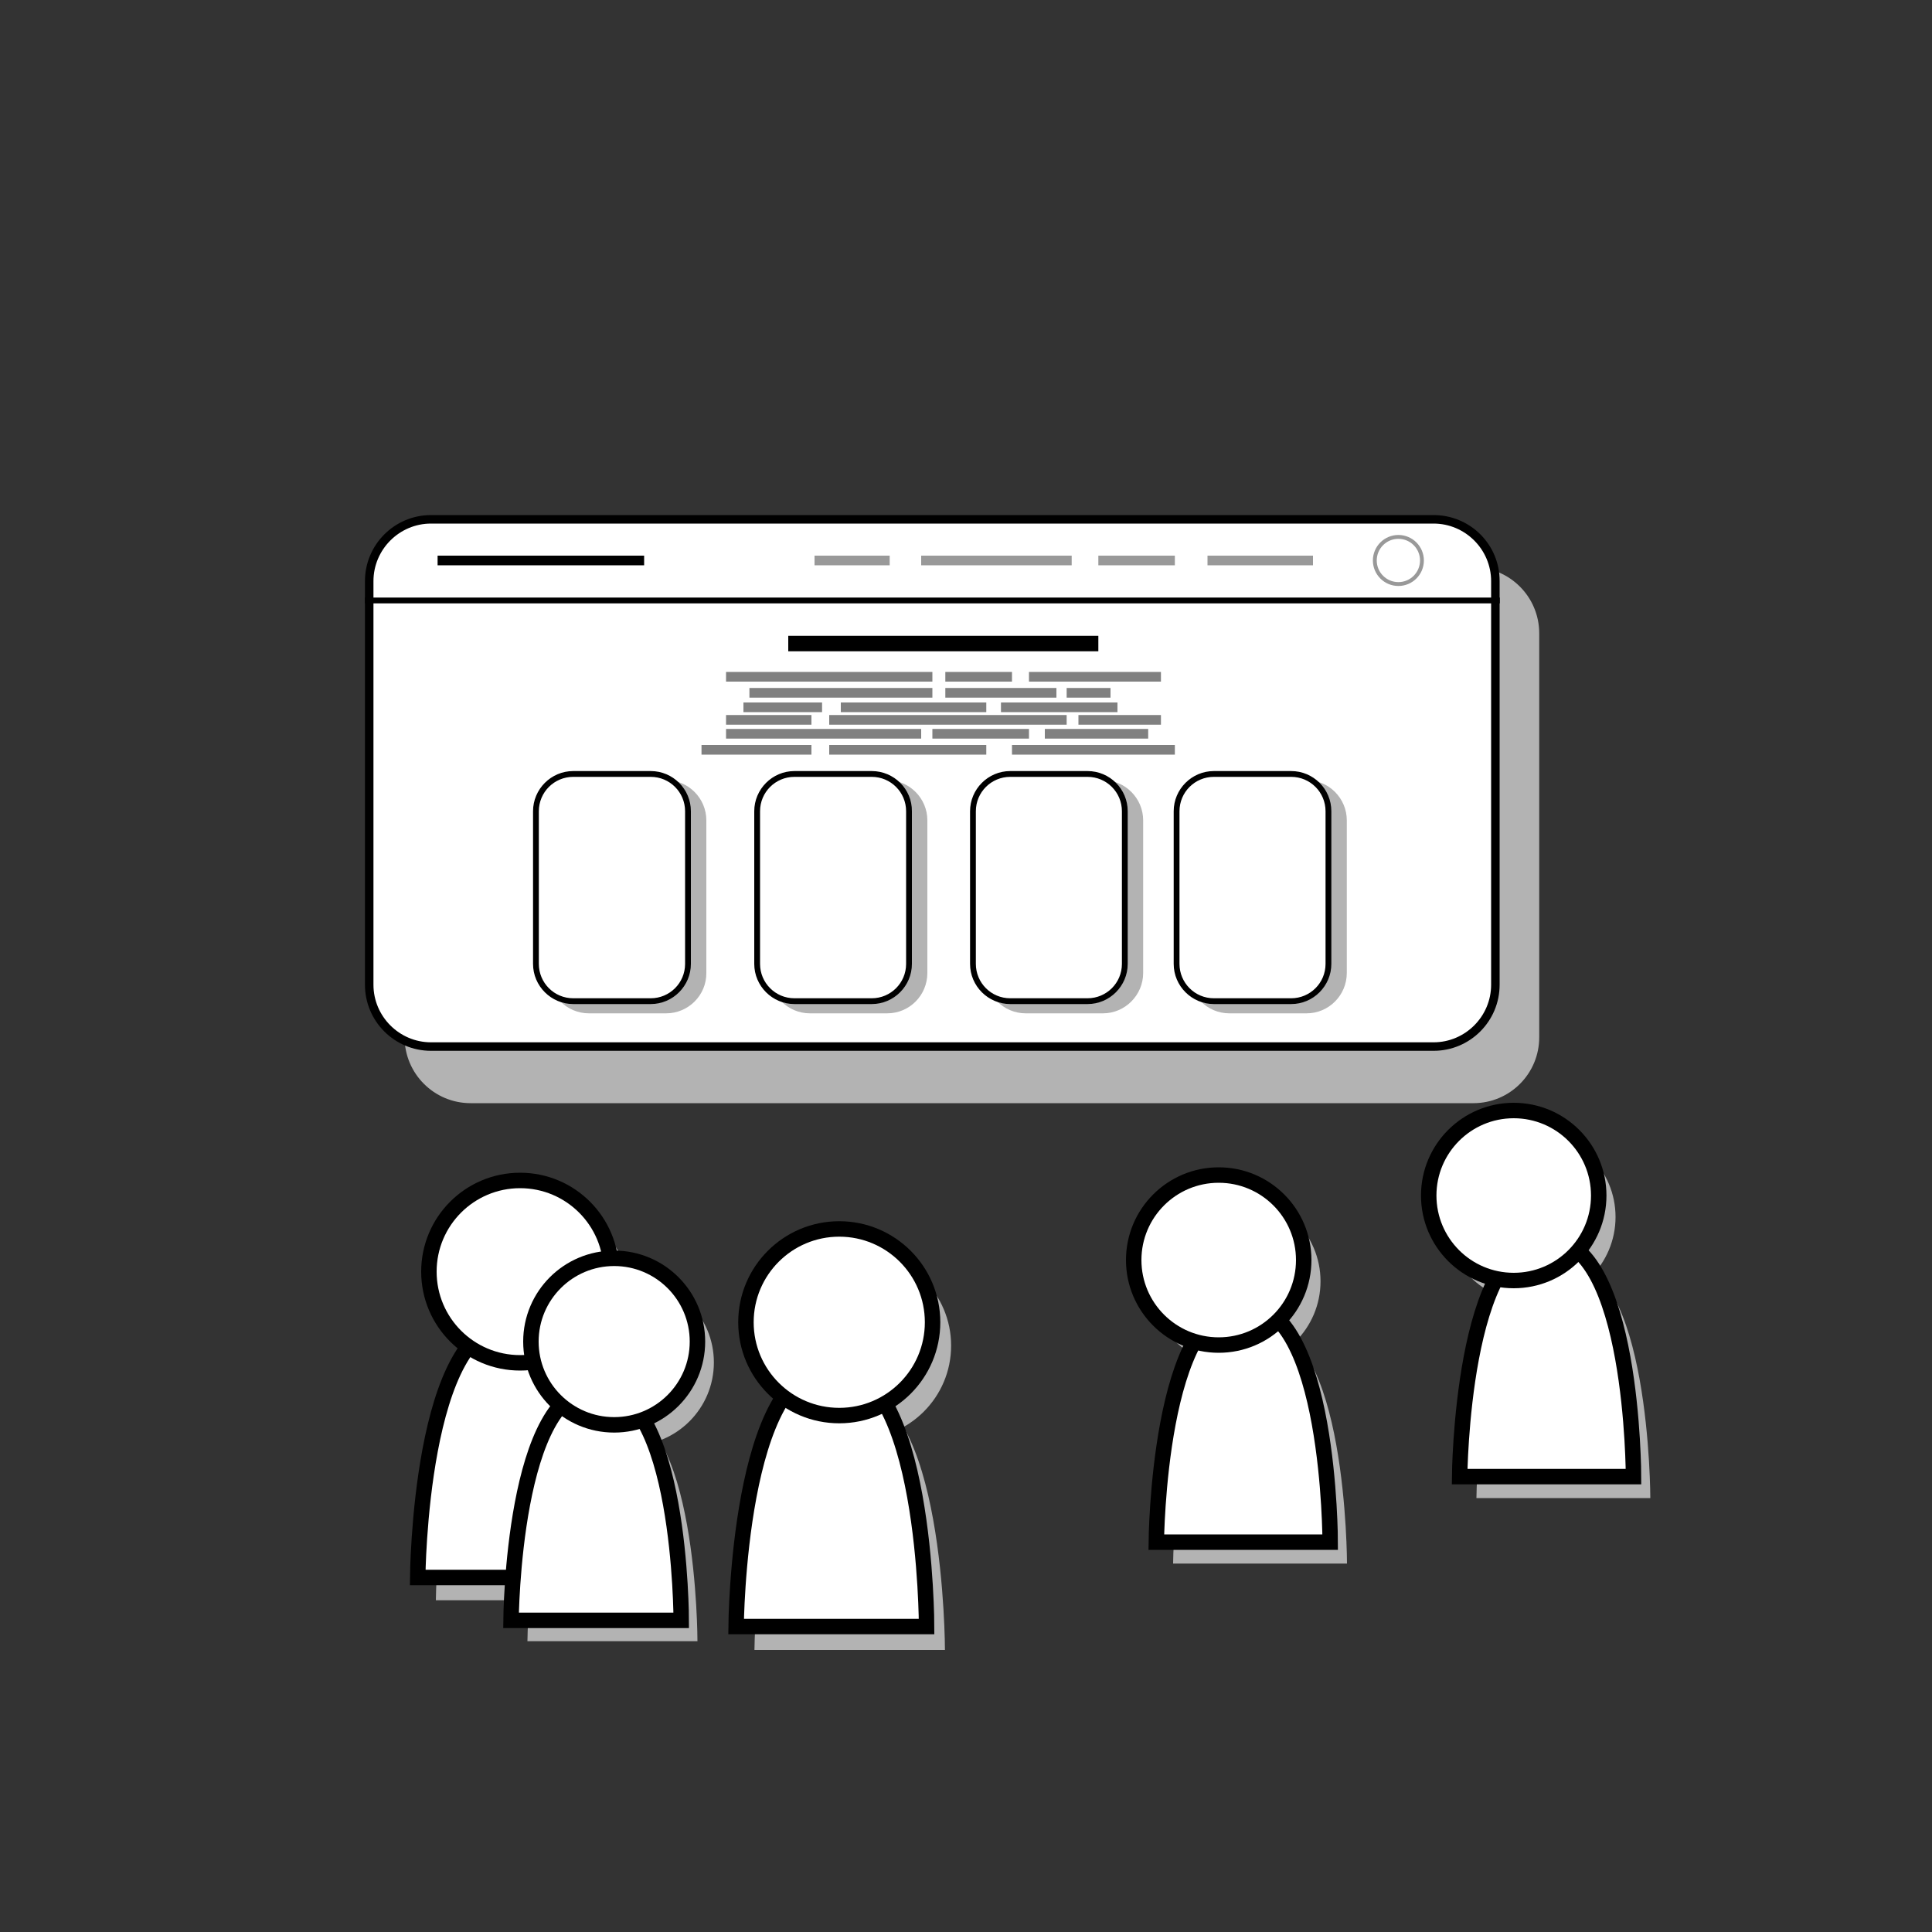 <?xml version="1.0" encoding="utf-8"?>
<!-- Generator: Adobe Illustrator 26.3.1, SVG Export Plug-In . SVG Version: 6.00 Build 0)  -->
<svg version="1.1" id="Layer_1" xmlns="http://www.w3.org/2000/svg" xmlns:xlink="http://www.w3.org/1999/xlink" x="0px" y="0px"
	 viewBox="0 0 1000 1000" style="enable-background:new 0 0 1000 1000;" xml:space="preserve">
<rect x="0" y="0" width="1000" height="1000" fill="#333333" stroke="none"/>
<style type="text/css">
	.st0{fill:#B3B3B3;}
	.st1{fill:#FFFFFF;stroke:#000000;stroke-width:8;stroke-miterlimit:10;}
	.st2{fill:#FFFFFF;}
	.st3{fill:none;stroke:#000000;stroke-width:3;stroke-miterlimit:10;}
	.st4{fill:none;stroke:#000000;stroke-width:5;stroke-miterlimit:10;}
	.st5{fill:none;stroke:#999999;stroke-width:5;stroke-miterlimit:10;}
	.st6{fill:none;stroke:#999999;stroke-width:2;stroke-miterlimit:10;}
	.st7{fill:none;stroke:#000000;stroke-width:8;stroke-miterlimit:10;}
	.st8{fill:none;stroke:#808080;stroke-width:5;stroke-miterlimit:10;}
</style>
<path class="st0" d="M225.6,828.3c0,0,1-132.1,48.8-132.1s47.8,132.1,47.8,132.1"/>
<circle class="st0" cx="278.5" cy="670.1" r="47.2"/>
<path class="st1" d="M312.8,816.5c0,0,0-132.1-47.8-132.1s-48.8,132.1-48.8,132.1H312.8z"/>
<circle class="st1" cx="269.2" cy="658.2" r="47.2"/>
<path class="st0" d="M273,849.5c0,0,0.9-120.5,44.5-120.5S361,849.5,361,849.5"/>
<circle class="st0" cx="326.4" cy="705.2" r="43.1"/>
<path class="st1" d="M352.6,838.7c0,0,0-120.5-43.6-120.5s-44.5,120.5-44.5,120.5H352.6z"/>
<circle class="st1" cx="317.9" cy="694.4" r="43.1"/>
<path class="st0" d="M390.5,854c0,0,1-135,49.8-135s48.8,135,48.8,135"/>
<circle class="st0" cx="444" cy="696.5" r="48.3"/>
<path class="st1" d="M479.6,841.9c0,0,0-135-48.8-135s-49.8,135-49.8,135H479.6z"/>
<circle class="st1" cx="434.4" cy="684.4" r="48.3"/>
<g>
	<path class="st0" d="M762.6,571h-519c-18.9,0-34.2-15.3-34.2-34.2V327.8c0-18.9,15.3-34.2,34.2-34.2h518.9
		c18.9,0,34.2,15.3,34.2,34.2v208.9C796.8,555.7,781.5,571,762.6,571z"/>
</g>
<g>
	<path class="st2" d="M223.1,541.7c-17.7,0-32-14.3-32-32V300.8c0-17.7,14.3-32,32-32H742c17.7,0,32,14.3,32,32v208.9
		c0,17.7-14.3,32-32,32L223.1,541.7L223.1,541.7z"/>
	<path d="M742,271c16.4,0,29.8,13.4,29.8,29.8v208.9c0,16.4-13.4,29.8-29.8,29.8H223.1c-16.4,0-29.8-13.4-29.8-29.8V300.8
		c0-16.4,13.4-29.8,29.8-29.8H742 M742,266.6H223.1c-18.9,0-34.2,15.3-34.2,34.2v208.9c0,18.9,15.3,34.2,34.2,34.2H742
		c18.9,0,34.2-15.3,34.2-34.2V300.8C776.3,281.9,761,266.6,742,266.6L742,266.6z"/>
</g>
<line class="st3" x1="188.9" y1="310.8" x2="776.3" y2="310.8"/>
<line class="st4" x1="226.5" y1="290.1" x2="333.4" y2="290.1"/>
<line class="st5" x1="421.6" y1="290.1" x2="460.5" y2="290.1"/>
<line class="st5" x1="476.8" y1="290.1" x2="554.7" y2="290.1"/>
<line class="st5" x1="568.5" y1="290.1" x2="608.1" y2="290.1"/>
<line class="st5" x1="625" y1="290.1" x2="679.6" y2="290.1"/>
<circle class="st6" cx="723.8" cy="290.1" r="12.2"/>
<line class="st7" x1="408" y1="333.1" x2="568.5" y2="333.1"/>
<line class="st8" x1="375.8" y1="350.3" x2="482.6" y2="350.3"/>
<line class="st8" x1="489.3" y1="350.3" x2="523.8" y2="350.3"/>
<line class="st8" x1="532.6" y1="350.3" x2="600.9" y2="350.3"/>
<line class="st8" x1="387.9" y1="358.6" x2="482.6" y2="358.6"/>
<line class="st8" x1="489.3" y1="358.6" x2="546.8" y2="358.6"/>
<line class="st8" x1="552.1" y1="358.6" x2="574.8" y2="358.6"/>
<line class="st8" x1="384.8" y1="366.1" x2="425.5" y2="366.1"/>
<line class="st8" x1="435.2" y1="366.1" x2="510.5" y2="366.1"/>
<line class="st8" x1="518.1" y1="366.1" x2="578.4" y2="366.1"/>
<line class="st8" x1="375.8" y1="372.6" x2="420" y2="372.6"/>
<line class="st8" x1="429.2" y1="372.6" x2="552.1" y2="372.6"/>
<line class="st8" x1="558.2" y1="372.6" x2="600.9" y2="372.6"/>
<line class="st8" x1="375.8" y1="379.8" x2="476.8" y2="379.8"/>
<line class="st8" x1="482.6" y1="379.8" x2="532.6" y2="379.8"/>
<line class="st8" x1="540.8" y1="379.8" x2="594.3" y2="379.8"/>
<line class="st8" x1="363.1" y1="388.1" x2="420" y2="388.1"/>
<line class="st8" x1="429.2" y1="388.1" x2="510.5" y2="388.1"/>
<line class="st8" x1="523.8" y1="388.1" x2="608.1" y2="388.1"/>
<g>
	<path class="st0" d="M344.8,524.5h-40c-11.5,0-20.8-9.4-20.8-20.8v-79.1c0-11.5,9.4-20.8,20.8-20.8h40c11.5,0,20.8,9.4,20.8,20.8
		v79C365.7,515.1,356.3,524.5,344.8,524.5z"/>
</g>
<g>
	<path class="st2" d="M296.7,518.3c-10.7,0-19.3-8.7-19.3-19.3v-79.1c0-10.7,8.7-19.3,19.3-19.3h40.1c10.7,0,19.3,8.7,19.3,19.3v79
		c0,10.7-8.7,19.3-19.3,19.3L296.7,518.3L296.7,518.3z"/>
	<path d="M336.8,402.1c9.9,0,17.8,8,17.8,17.8v79c0,9.9-8,17.8-17.8,17.8h-40.1c-9.9,0-17.8-8-17.8-17.8v-79c0-9.9,8-17.8,17.8-17.8
		H336.8 M336.8,399.1h-40.1c-11.5,0-20.8,9.4-20.8,20.8v79c0,11.5,9.4,20.8,20.8,20.8h40.1c11.5,0,20.8-9.4,20.8-20.8v-79
		C357.6,408.4,348.3,399.1,336.8,399.1L336.8,399.1z"/>
</g>
<g>
	<path class="st0" d="M459.2,524.5h-40c-11.5,0-20.8-9.4-20.8-20.8v-79.1c0-11.5,9.4-20.8,20.8-20.8h40c11.5,0,20.8,9.4,20.8,20.8
		v79C480,515.1,470.8,524.5,459.2,524.5z"/>
</g>
<g>
	<path class="st2" d="M411.2,518.3c-10.7,0-19.3-8.7-19.3-19.3v-79.1c0-10.7,8.7-19.3,19.3-19.3h40c10.7,0,19.3,8.7,19.3,19.3v79
		c0,10.7-8.7,19.3-19.3,19.3L411.2,518.3L411.2,518.3z"/>
	<path d="M451.2,402.1c9.9,0,17.8,8,17.8,17.8v79c0,9.9-8,17.8-17.8,17.8h-40c-9.9,0-17.8-8-17.8-17.8v-79c0-9.9,8-17.8,17.8-17.8
		H451.2 M451.2,399.1h-40c-11.5,0-20.8,9.4-20.8,20.8v79c0,11.5,9.4,20.8,20.8,20.8h40c11.5,0,20.8-9.4,20.8-20.8v-79
		C472.1,408.4,462.7,399.1,451.2,399.1L451.2,399.1z"/>
</g>
<g>
	<path class="st0" d="M570.9,524.5h-40c-11.5,0-20.8-9.4-20.8-20.8v-79.1c0-11.5,9.4-20.8,20.8-20.8h40c11.5,0,20.8,9.4,20.8,20.8
		v79C591.7,515.1,582.3,524.5,570.9,524.5z"/>
</g>
<g>
	<path class="st2" d="M522.8,518.3c-10.7,0-19.3-8.7-19.3-19.3v-79.1c0-10.7,8.7-19.3,19.3-19.3h40c10.7,0,19.3,8.7,19.3,19.3v79
		c0,10.7-8.7,19.3-19.3,19.3L522.8,518.3L522.8,518.3z"/>
	<path d="M562.9,402.1c9.9,0,17.8,8,17.8,17.8v79c0,9.9-8,17.8-17.8,17.8h-40c-9.9,0-17.8-8-17.8-17.8v-79c0-9.9,8-17.8,17.8-17.8
		H562.9 M562.9,399.1h-40c-11.5,0-20.8,9.4-20.8,20.8v79c0,11.5,9.4,20.8,20.8,20.8h40c11.5,0,20.8-9.4,20.8-20.8v-79
		C583.7,408.4,574.4,399.1,562.9,399.1L562.9,399.1z"/>
</g>
<g>
	<path class="st0" d="M676.3,524.5h-40c-11.5,0-20.8-9.4-20.8-20.8v-79.1c0-11.5,9.4-20.8,20.8-20.8h40c11.5,0,20.8,9.4,20.8,20.8
		v79C697.1,515.1,687.8,524.5,676.3,524.5z"/>
</g>
<g>
	<path class="st2" d="M628.2,518.3c-10.7,0-19.3-8.7-19.3-19.3v-79.1c0-10.7,8.7-19.3,19.3-19.3h40c10.7,0,19.3,8.7,19.3,19.3v79
		c0,10.7-8.7,19.3-19.3,19.3L628.2,518.3L628.2,518.3z"/>
	<path d="M668.3,402.1c9.9,0,17.8,8,17.8,17.8v79c0,9.9-8,17.8-17.8,17.8h-40c-9.9,0-17.8-8-17.8-17.8v-79c0-9.9,8-17.8,17.8-17.8
		H668.3 M668.3,399.1h-40c-11.5,0-20.8,9.4-20.8,20.8v79c0,11.5,9.4,20.8,20.8,20.8h40c11.5,0,20.8-9.4,20.8-20.8v-79
		C689.1,408.4,679.8,399.1,668.3,399.1L668.3,399.1z"/>
</g>
<path class="st0" d="M607.2,809.3c0,0,1-123.1,45.5-123.1s44.5,123.1,44.5,123.1"/>
<circle class="st0" cx="639.5" cy="663.2" r="44"/>
<path class="st1" d="M688.5,798.2c0,0,0-123.1-44.5-123.1c-44.5,0-45.5,123.1-45.5,123.1H688.5z"/>
<circle class="st1" cx="630.8" cy="652.2" r="44"/>
<path class="st0" d="M764.2,775.4c0,0,1-123.1,45.5-123.1s44.5,123.1,44.5,123.1"/>
<circle class="st0" cx="792.2" cy="629.9" r="44"/>
<path class="st1" d="M845.5,764.3c0,0,0-123.1-44.5-123.1s-45.5,123.1-45.5,123.1H845.5z"/>
<circle class="st1" cx="783.5" cy="618.8" r="44"/>
</svg>
